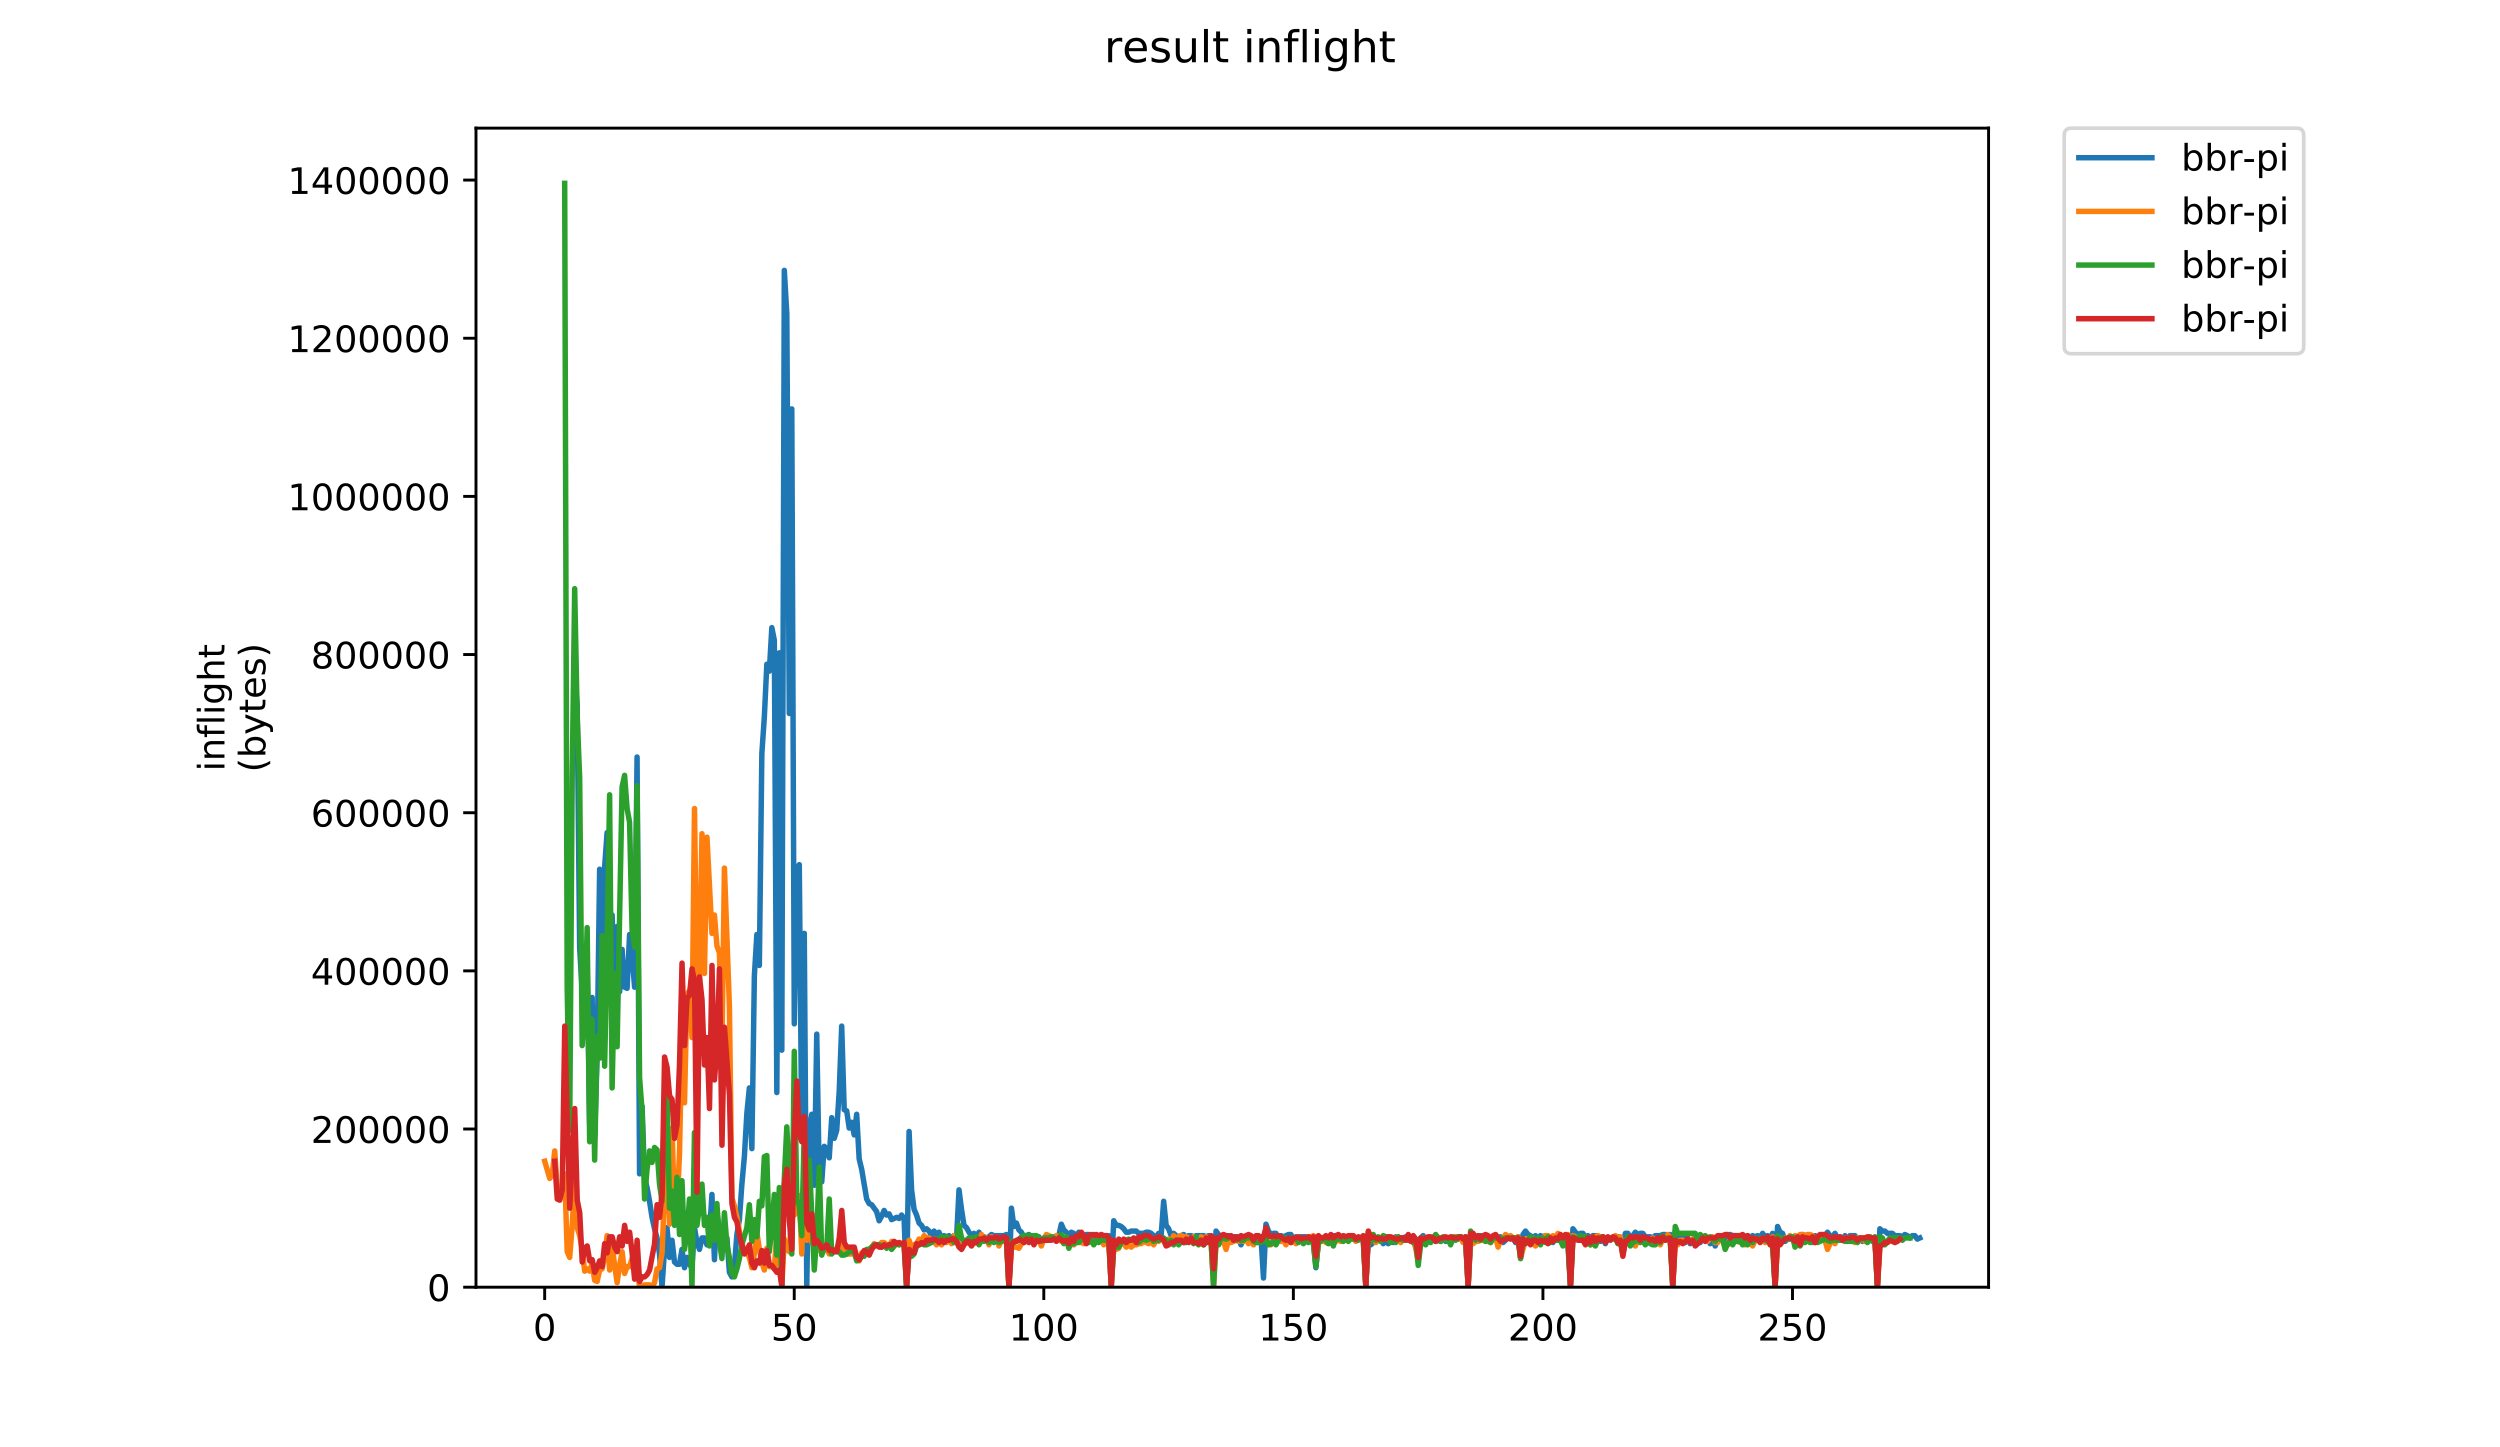 <?xml version="1.0" encoding="utf-8" standalone="no"?>
<!DOCTYPE svg PUBLIC "-//W3C//DTD SVG 1.1//EN"
  "http://www.w3.org/Graphics/SVG/1.1/DTD/svg11.dtd">
<!-- Created with matplotlib (https://matplotlib.org/) -->
<svg height="396pt" version="1.1" viewBox="0 0 684 396" width="684pt" xmlns="http://www.w3.org/2000/svg" xmlns:xlink="http://www.w3.org/1999/xlink">
 <defs>
  <style type="text/css">
*{stroke-linecap:butt;stroke-linejoin:round;}
  </style>
 </defs>
 <g id="figure_1">
  <g id="patch_1">
   <path d="M 0 396 
L 684 396 
L 684 0 
L 0 0 
z
" style="fill:#ffffff;"/>
  </g>
  <g id="axes_1">
   <g id="patch_2">
    <path d="M 130.23 352.174 
L 544.074 352.174 
L 544.074 35.062 
L 130.23 35.062 
z
" style="fill:#ffffff;"/>
   </g>
   <g id="matplotlib.axis_1">
    <g id="xtick_1">
     <g id="line2d_1">
      <defs>
       <path d="M 0 0 
L 0 3.5 
" id="m40e5cdfd61" style="stroke:#000000;stroke-width:0.8;"/>
      </defs>
      <g>
       <use style="stroke:#000000;stroke-width:0.8;" x="149.022" xlink:href="#m40e5cdfd61" y="352.174"/>
      </g>
     </g>
     <g id="text_1">
      <!-- 0 -->
      <defs>
       <path d="M 31.781 66.406 
Q 24.172 66.406 20.328 58.906 
Q 16.5 51.422 16.5 36.375 
Q 16.5 21.391 20.328 13.891 
Q 24.172 6.391 31.781 6.391 
Q 39.453 6.391 43.281 13.891 
Q 47.125 21.391 47.125 36.375 
Q 47.125 51.422 43.281 58.906 
Q 39.453 66.406 31.781 66.406 
z
M 31.781 74.219 
Q 44.047 74.219 50.516 64.516 
Q 56.984 54.828 56.984 36.375 
Q 56.984 17.969 50.516 8.266 
Q 44.047 -1.422 31.781 -1.422 
Q 19.531 -1.422 13.062 8.266 
Q 6.594 17.969 6.594 36.375 
Q 6.594 54.828 13.062 64.516 
Q 19.531 74.219 31.781 74.219 
z
" id="DejaVuSans-48"/>
      </defs>
      <g transform="translate(145.841 366.773)scale(0.1 -0.1)">
       <use xlink:href="#DejaVuSans-48"/>
      </g>
     </g>
    </g>
    <g id="xtick_2">
     <g id="line2d_2">
      <g>
       <use style="stroke:#000000;stroke-width:0.8;" x="217.303" xlink:href="#m40e5cdfd61" y="352.174"/>
      </g>
     </g>
     <g id="text_2">
      <!-- 50 -->
      <defs>
       <path d="M 10.797 72.906 
L 49.516 72.906 
L 49.516 64.594 
L 19.828 64.594 
L 19.828 46.734 
Q 21.969 47.469 24.109 47.828 
Q 26.266 48.188 28.422 48.188 
Q 40.625 48.188 47.75 41.5 
Q 54.891 34.812 54.891 23.391 
Q 54.891 11.625 47.562 5.094 
Q 40.234 -1.422 26.906 -1.422 
Q 22.312 -1.422 17.547 -0.641 
Q 12.797 0.141 7.719 1.703 
L 7.719 11.625 
Q 12.109 9.234 16.797 8.062 
Q 21.484 6.891 26.703 6.891 
Q 35.156 6.891 40.078 11.328 
Q 45.016 15.766 45.016 23.391 
Q 45.016 31 40.078 35.438 
Q 35.156 39.891 26.703 39.891 
Q 22.75 39.891 18.812 39.016 
Q 14.891 38.141 10.797 36.281 
z
" id="DejaVuSans-53"/>
      </defs>
      <g transform="translate(210.94 366.773)scale(0.1 -0.1)">
       <use xlink:href="#DejaVuSans-53"/>
       <use x="63.623" xlink:href="#DejaVuSans-48"/>
      </g>
     </g>
    </g>
    <g id="xtick_3">
     <g id="line2d_3">
      <g>
       <use style="stroke:#000000;stroke-width:0.8;" x="285.583" xlink:href="#m40e5cdfd61" y="352.174"/>
      </g>
     </g>
     <g id="text_3">
      <!-- 100 -->
      <defs>
       <path d="M 12.406 8.297 
L 28.516 8.297 
L 28.516 63.922 
L 10.984 60.406 
L 10.984 69.391 
L 28.422 72.906 
L 38.281 72.906 
L 38.281 8.297 
L 54.391 8.297 
L 54.391 0 
L 12.406 0 
z
" id="DejaVuSans-49"/>
      </defs>
      <g transform="translate(276.039 366.773)scale(0.1 -0.1)">
       <use xlink:href="#DejaVuSans-49"/>
       <use x="63.623" xlink:href="#DejaVuSans-48"/>
       <use x="127.246" xlink:href="#DejaVuSans-48"/>
      </g>
     </g>
    </g>
    <g id="xtick_4">
     <g id="line2d_4">
      <g>
       <use style="stroke:#000000;stroke-width:0.8;" x="353.864" xlink:href="#m40e5cdfd61" y="352.174"/>
      </g>
     </g>
     <g id="text_4">
      <!-- 150 -->
      <g transform="translate(344.32 366.773)scale(0.1 -0.1)">
       <use xlink:href="#DejaVuSans-49"/>
       <use x="63.623" xlink:href="#DejaVuSans-53"/>
       <use x="127.246" xlink:href="#DejaVuSans-48"/>
      </g>
     </g>
    </g>
    <g id="xtick_5">
     <g id="line2d_5">
      <g>
       <use style="stroke:#000000;stroke-width:0.8;" x="422.144" xlink:href="#m40e5cdfd61" y="352.174"/>
      </g>
     </g>
     <g id="text_5">
      <!-- 200 -->
      <defs>
       <path d="M 19.188 8.297 
L 53.609 8.297 
L 53.609 0 
L 7.328 0 
L 7.328 8.297 
Q 12.938 14.109 22.625 23.891 
Q 32.328 33.688 34.812 36.531 
Q 39.547 41.844 41.422 45.531 
Q 43.312 49.219 43.312 52.781 
Q 43.312 58.594 39.234 62.25 
Q 35.156 65.922 28.609 65.922 
Q 23.969 65.922 18.812 64.312 
Q 13.672 62.703 7.812 59.422 
L 7.812 69.391 
Q 13.766 71.781 18.938 73 
Q 24.125 74.219 28.422 74.219 
Q 39.75 74.219 46.484 68.547 
Q 53.219 62.891 53.219 53.422 
Q 53.219 48.922 51.531 44.891 
Q 49.859 40.875 45.406 35.406 
Q 44.188 33.984 37.641 27.219 
Q 31.109 20.453 19.188 8.297 
z
" id="DejaVuSans-50"/>
      </defs>
      <g transform="translate(412.6 366.773)scale(0.1 -0.1)">
       <use xlink:href="#DejaVuSans-50"/>
       <use x="63.623" xlink:href="#DejaVuSans-48"/>
       <use x="127.246" xlink:href="#DejaVuSans-48"/>
      </g>
     </g>
    </g>
    <g id="xtick_6">
     <g id="line2d_6">
      <g>
       <use style="stroke:#000000;stroke-width:0.8;" x="490.425" xlink:href="#m40e5cdfd61" y="352.174"/>
      </g>
     </g>
     <g id="text_6">
      <!-- 250 -->
      <g transform="translate(480.881 366.773)scale(0.1 -0.1)">
       <use xlink:href="#DejaVuSans-50"/>
       <use x="63.623" xlink:href="#DejaVuSans-53"/>
       <use x="127.246" xlink:href="#DejaVuSans-48"/>
      </g>
     </g>
    </g>
   </g>
   <g id="matplotlib.axis_2">
    <g id="ytick_1">
     <g id="line2d_7">
      <defs>
       <path d="M 0 0 
L -3.5 0 
" id="mc581a2b002" style="stroke:#000000;stroke-width:0.8;"/>
      </defs>
      <g>
       <use style="stroke:#000000;stroke-width:0.8;" x="130.23" xlink:href="#mc581a2b002" y="352.174"/>
      </g>
     </g>
     <g id="text_7">
      <!-- 0 -->
      <g transform="translate(116.868 355.973)scale(0.1 -0.1)">
       <use xlink:href="#DejaVuSans-48"/>
      </g>
     </g>
    </g>
    <g id="ytick_2">
     <g id="line2d_8">
      <g>
       <use style="stroke:#000000;stroke-width:0.8;" x="130.23" xlink:href="#mc581a2b002" y="308.902"/>
      </g>
     </g>
     <g id="text_8">
      <!-- 200000 -->
      <g transform="translate(85.055 312.701)scale(0.1 -0.1)">
       <use xlink:href="#DejaVuSans-50"/>
       <use x="63.623" xlink:href="#DejaVuSans-48"/>
       <use x="127.246" xlink:href="#DejaVuSans-48"/>
       <use x="190.869" xlink:href="#DejaVuSans-48"/>
       <use x="254.492" xlink:href="#DejaVuSans-48"/>
       <use x="318.115" xlink:href="#DejaVuSans-48"/>
      </g>
     </g>
    </g>
    <g id="ytick_3">
     <g id="line2d_9">
      <g>
       <use style="stroke:#000000;stroke-width:0.8;" x="130.23" xlink:href="#mc581a2b002" y="265.63"/>
      </g>
     </g>
     <g id="text_9">
      <!-- 400000 -->
      <defs>
       <path d="M 37.797 64.312 
L 12.891 25.391 
L 37.797 25.391 
z
M 35.203 72.906 
L 47.609 72.906 
L 47.609 25.391 
L 58.016 25.391 
L 58.016 17.188 
L 47.609 17.188 
L 47.609 0 
L 37.797 0 
L 37.797 17.188 
L 4.891 17.188 
L 4.891 26.703 
z
" id="DejaVuSans-52"/>
      </defs>
      <g transform="translate(85.055 269.429)scale(0.1 -0.1)">
       <use xlink:href="#DejaVuSans-52"/>
       <use x="63.623" xlink:href="#DejaVuSans-48"/>
       <use x="127.246" xlink:href="#DejaVuSans-48"/>
       <use x="190.869" xlink:href="#DejaVuSans-48"/>
       <use x="254.492" xlink:href="#DejaVuSans-48"/>
       <use x="318.115" xlink:href="#DejaVuSans-48"/>
      </g>
     </g>
    </g>
    <g id="ytick_4">
     <g id="line2d_10">
      <g>
       <use style="stroke:#000000;stroke-width:0.8;" x="130.23" xlink:href="#mc581a2b002" y="222.358"/>
      </g>
     </g>
     <g id="text_10">
      <!-- 600000 -->
      <defs>
       <path d="M 33.016 40.375 
Q 26.375 40.375 22.484 35.828 
Q 18.609 31.297 18.609 23.391 
Q 18.609 15.531 22.484 10.953 
Q 26.375 6.391 33.016 6.391 
Q 39.656 6.391 43.531 10.953 
Q 47.406 15.531 47.406 23.391 
Q 47.406 31.297 43.531 35.828 
Q 39.656 40.375 33.016 40.375 
z
M 52.594 71.297 
L 52.594 62.312 
Q 48.875 64.062 45.094 64.984 
Q 41.312 65.922 37.594 65.922 
Q 27.828 65.922 22.672 59.328 
Q 17.531 52.734 16.797 39.406 
Q 19.672 43.656 24.016 45.922 
Q 28.375 48.188 33.594 48.188 
Q 44.578 48.188 50.953 41.516 
Q 57.328 34.859 57.328 23.391 
Q 57.328 12.156 50.688 5.359 
Q 44.047 -1.422 33.016 -1.422 
Q 20.359 -1.422 13.672 8.266 
Q 6.984 17.969 6.984 36.375 
Q 6.984 53.656 15.188 63.938 
Q 23.391 74.219 37.203 74.219 
Q 40.922 74.219 44.703 73.484 
Q 48.484 72.75 52.594 71.297 
z
" id="DejaVuSans-54"/>
      </defs>
      <g transform="translate(85.055 226.157)scale(0.1 -0.1)">
       <use xlink:href="#DejaVuSans-54"/>
       <use x="63.623" xlink:href="#DejaVuSans-48"/>
       <use x="127.246" xlink:href="#DejaVuSans-48"/>
       <use x="190.869" xlink:href="#DejaVuSans-48"/>
       <use x="254.492" xlink:href="#DejaVuSans-48"/>
       <use x="318.115" xlink:href="#DejaVuSans-48"/>
      </g>
     </g>
    </g>
    <g id="ytick_5">
     <g id="line2d_11">
      <g>
       <use style="stroke:#000000;stroke-width:0.8;" x="130.23" xlink:href="#mc581a2b002" y="179.086"/>
      </g>
     </g>
     <g id="text_11">
      <!-- 800000 -->
      <defs>
       <path d="M 31.781 34.625 
Q 24.75 34.625 20.719 30.859 
Q 16.703 27.094 16.703 20.516 
Q 16.703 13.922 20.719 10.156 
Q 24.75 6.391 31.781 6.391 
Q 38.812 6.391 42.859 10.172 
Q 46.922 13.969 46.922 20.516 
Q 46.922 27.094 42.891 30.859 
Q 38.875 34.625 31.781 34.625 
z
M 21.922 38.812 
Q 15.578 40.375 12.031 44.719 
Q 8.5 49.078 8.5 55.328 
Q 8.5 64.062 14.719 69.141 
Q 20.953 74.219 31.781 74.219 
Q 42.672 74.219 48.875 69.141 
Q 55.078 64.062 55.078 55.328 
Q 55.078 49.078 51.531 44.719 
Q 48 40.375 41.703 38.812 
Q 48.828 37.156 52.797 32.312 
Q 56.781 27.484 56.781 20.516 
Q 56.781 9.906 50.312 4.234 
Q 43.844 -1.422 31.781 -1.422 
Q 19.734 -1.422 13.25 4.234 
Q 6.781 9.906 6.781 20.516 
Q 6.781 27.484 10.781 32.312 
Q 14.797 37.156 21.922 38.812 
z
M 18.312 54.391 
Q 18.312 48.734 21.844 45.562 
Q 25.391 42.391 31.781 42.391 
Q 38.141 42.391 41.719 45.562 
Q 45.312 48.734 45.312 54.391 
Q 45.312 60.062 41.719 63.234 
Q 38.141 66.406 31.781 66.406 
Q 25.391 66.406 21.844 63.234 
Q 18.312 60.062 18.312 54.391 
z
" id="DejaVuSans-56"/>
      </defs>
      <g transform="translate(85.055 182.885)scale(0.1 -0.1)">
       <use xlink:href="#DejaVuSans-56"/>
       <use x="63.623" xlink:href="#DejaVuSans-48"/>
       <use x="127.246" xlink:href="#DejaVuSans-48"/>
       <use x="190.869" xlink:href="#DejaVuSans-48"/>
       <use x="254.492" xlink:href="#DejaVuSans-48"/>
       <use x="318.115" xlink:href="#DejaVuSans-48"/>
      </g>
     </g>
    </g>
    <g id="ytick_6">
     <g id="line2d_12">
      <g>
       <use style="stroke:#000000;stroke-width:0.8;" x="130.23" xlink:href="#mc581a2b002" y="135.814"/>
      </g>
     </g>
     <g id="text_12">
      <!-- 1000000 -->
      <g transform="translate(78.693 139.613)scale(0.1 -0.1)">
       <use xlink:href="#DejaVuSans-49"/>
       <use x="63.623" xlink:href="#DejaVuSans-48"/>
       <use x="127.246" xlink:href="#DejaVuSans-48"/>
       <use x="190.869" xlink:href="#DejaVuSans-48"/>
       <use x="254.492" xlink:href="#DejaVuSans-48"/>
       <use x="318.115" xlink:href="#DejaVuSans-48"/>
       <use x="381.738" xlink:href="#DejaVuSans-48"/>
      </g>
     </g>
    </g>
    <g id="ytick_7">
     <g id="line2d_13">
      <g>
       <use style="stroke:#000000;stroke-width:0.8;" x="130.23" xlink:href="#mc581a2b002" y="92.542"/>
      </g>
     </g>
     <g id="text_13">
      <!-- 1200000 -->
      <g transform="translate(78.693 96.341)scale(0.1 -0.1)">
       <use xlink:href="#DejaVuSans-49"/>
       <use x="63.623" xlink:href="#DejaVuSans-50"/>
       <use x="127.246" xlink:href="#DejaVuSans-48"/>
       <use x="190.869" xlink:href="#DejaVuSans-48"/>
       <use x="254.492" xlink:href="#DejaVuSans-48"/>
       <use x="318.115" xlink:href="#DejaVuSans-48"/>
       <use x="381.738" xlink:href="#DejaVuSans-48"/>
      </g>
     </g>
    </g>
    <g id="ytick_8">
     <g id="line2d_14">
      <g>
       <use style="stroke:#000000;stroke-width:0.8;" x="130.23" xlink:href="#mc581a2b002" y="49.27"/>
      </g>
     </g>
     <g id="text_14">
      <!-- 1400000 -->
      <g transform="translate(78.693 53.069)scale(0.1 -0.1)">
       <use xlink:href="#DejaVuSans-49"/>
       <use x="63.623" xlink:href="#DejaVuSans-52"/>
       <use x="127.246" xlink:href="#DejaVuSans-48"/>
       <use x="190.869" xlink:href="#DejaVuSans-48"/>
       <use x="254.492" xlink:href="#DejaVuSans-48"/>
       <use x="318.115" xlink:href="#DejaVuSans-48"/>
       <use x="381.738" xlink:href="#DejaVuSans-48"/>
      </g>
     </g>
    </g>
    <g id="text_15">
     <!-- inflight -->
     <defs>
      <path d="M 9.422 54.688 
L 18.406 54.688 
L 18.406 0 
L 9.422 0 
z
M 9.422 75.984 
L 18.406 75.984 
L 18.406 64.594 
L 9.422 64.594 
z
" id="DejaVuSans-105"/>
      <path d="M 54.891 33.016 
L 54.891 0 
L 45.906 0 
L 45.906 32.719 
Q 45.906 40.484 42.875 44.328 
Q 39.844 48.188 33.797 48.188 
Q 26.516 48.188 22.312 43.547 
Q 18.109 38.922 18.109 30.906 
L 18.109 0 
L 9.078 0 
L 9.078 54.688 
L 18.109 54.688 
L 18.109 46.188 
Q 21.344 51.125 25.703 53.562 
Q 30.078 56 35.797 56 
Q 45.219 56 50.047 50.172 
Q 54.891 44.344 54.891 33.016 
z
" id="DejaVuSans-110"/>
      <path d="M 37.109 75.984 
L 37.109 68.5 
L 28.516 68.5 
Q 23.688 68.5 21.797 66.547 
Q 19.922 64.594 19.922 59.516 
L 19.922 54.688 
L 34.719 54.688 
L 34.719 47.703 
L 19.922 47.703 
L 19.922 0 
L 10.891 0 
L 10.891 47.703 
L 2.297 47.703 
L 2.297 54.688 
L 10.891 54.688 
L 10.891 58.5 
Q 10.891 67.625 15.141 71.797 
Q 19.391 75.984 28.609 75.984 
z
" id="DejaVuSans-102"/>
      <path d="M 9.422 75.984 
L 18.406 75.984 
L 18.406 0 
L 9.422 0 
z
" id="DejaVuSans-108"/>
      <path d="M 45.406 27.984 
Q 45.406 37.75 41.375 43.109 
Q 37.359 48.484 30.078 48.484 
Q 22.859 48.484 18.828 43.109 
Q 14.797 37.75 14.797 27.984 
Q 14.797 18.266 18.828 12.891 
Q 22.859 7.516 30.078 7.516 
Q 37.359 7.516 41.375 12.891 
Q 45.406 18.266 45.406 27.984 
z
M 54.391 6.781 
Q 54.391 -7.172 48.188 -13.984 
Q 42 -20.797 29.203 -20.797 
Q 24.469 -20.797 20.266 -20.094 
Q 16.062 -19.391 12.109 -17.922 
L 12.109 -9.188 
Q 16.062 -11.328 19.922 -12.344 
Q 23.781 -13.375 27.781 -13.375 
Q 36.625 -13.375 41.016 -8.766 
Q 45.406 -4.156 45.406 5.172 
L 45.406 9.625 
Q 42.625 4.781 38.281 2.391 
Q 33.938 0 27.875 0 
Q 17.828 0 11.672 7.656 
Q 5.516 15.328 5.516 27.984 
Q 5.516 40.672 11.672 48.328 
Q 17.828 56 27.875 56 
Q 33.938 56 38.281 53.609 
Q 42.625 51.219 45.406 46.391 
L 45.406 54.688 
L 54.391 54.688 
z
" id="DejaVuSans-103"/>
      <path d="M 54.891 33.016 
L 54.891 0 
L 45.906 0 
L 45.906 32.719 
Q 45.906 40.484 42.875 44.328 
Q 39.844 48.188 33.797 48.188 
Q 26.516 48.188 22.312 43.547 
Q 18.109 38.922 18.109 30.906 
L 18.109 0 
L 9.078 0 
L 9.078 75.984 
L 18.109 75.984 
L 18.109 46.188 
Q 21.344 51.125 25.703 53.562 
Q 30.078 56 35.797 56 
Q 45.219 56 50.047 50.172 
Q 54.891 44.344 54.891 33.016 
z
" id="DejaVuSans-104"/>
      <path d="M 18.312 70.219 
L 18.312 54.688 
L 36.812 54.688 
L 36.812 47.703 
L 18.312 47.703 
L 18.312 18.016 
Q 18.312 11.328 20.141 9.422 
Q 21.969 7.516 27.594 7.516 
L 36.812 7.516 
L 36.812 0 
L 27.594 0 
Q 17.188 0 13.234 3.875 
Q 9.281 7.766 9.281 18.016 
L 9.281 47.703 
L 2.688 47.703 
L 2.688 54.688 
L 9.281 54.688 
L 9.281 70.219 
z
" id="DejaVuSans-116"/>
     </defs>
     <g transform="translate(61.415 211.018)rotate(-90)scale(0.1 -0.1)">
      <use xlink:href="#DejaVuSans-105"/>
      <use x="27.783" xlink:href="#DejaVuSans-110"/>
      <use x="91.162" xlink:href="#DejaVuSans-102"/>
      <use x="126.367" xlink:href="#DejaVuSans-108"/>
      <use x="154.15" xlink:href="#DejaVuSans-105"/>
      <use x="181.934" xlink:href="#DejaVuSans-103"/>
      <use x="245.41" xlink:href="#DejaVuSans-104"/>
      <use x="308.789" xlink:href="#DejaVuSans-116"/>
     </g>
     <!-- (bytes) -->
     <defs>
      <path d="M 31 75.875 
Q 24.469 64.656 21.281 53.656 
Q 18.109 42.672 18.109 31.391 
Q 18.109 20.125 21.312 9.062 
Q 24.516 -2 31 -13.188 
L 23.188 -13.188 
Q 15.875 -1.703 12.234 9.375 
Q 8.594 20.453 8.594 31.391 
Q 8.594 42.281 12.203 53.312 
Q 15.828 64.359 23.188 75.875 
z
" id="DejaVuSans-40"/>
      <path d="M 48.688 27.297 
Q 48.688 37.203 44.609 42.844 
Q 40.531 48.484 33.406 48.484 
Q 26.266 48.484 22.188 42.844 
Q 18.109 37.203 18.109 27.297 
Q 18.109 17.391 22.188 11.75 
Q 26.266 6.109 33.406 6.109 
Q 40.531 6.109 44.609 11.75 
Q 48.688 17.391 48.688 27.297 
z
M 18.109 46.391 
Q 20.953 51.266 25.266 53.625 
Q 29.594 56 35.594 56 
Q 45.562 56 51.781 48.094 
Q 58.016 40.188 58.016 27.297 
Q 58.016 14.406 51.781 6.484 
Q 45.562 -1.422 35.594 -1.422 
Q 29.594 -1.422 25.266 0.953 
Q 20.953 3.328 18.109 8.203 
L 18.109 0 
L 9.078 0 
L 9.078 75.984 
L 18.109 75.984 
z
" id="DejaVuSans-98"/>
      <path d="M 32.172 -5.078 
Q 28.375 -14.844 24.75 -17.812 
Q 21.141 -20.797 15.094 -20.797 
L 7.906 -20.797 
L 7.906 -13.281 
L 13.188 -13.281 
Q 16.891 -13.281 18.938 -11.516 
Q 21 -9.766 23.484 -3.219 
L 25.094 0.875 
L 2.984 54.688 
L 12.5 54.688 
L 29.594 11.922 
L 46.688 54.688 
L 56.203 54.688 
z
" id="DejaVuSans-121"/>
      <path d="M 56.203 29.594 
L 56.203 25.203 
L 14.891 25.203 
Q 15.484 15.922 20.484 11.062 
Q 25.484 6.203 34.422 6.203 
Q 39.594 6.203 44.453 7.469 
Q 49.312 8.734 54.109 11.281 
L 54.109 2.781 
Q 49.266 0.734 44.188 -0.344 
Q 39.109 -1.422 33.891 -1.422 
Q 20.797 -1.422 13.156 6.188 
Q 5.516 13.812 5.516 26.812 
Q 5.516 40.234 12.766 48.109 
Q 20.016 56 32.328 56 
Q 43.359 56 49.781 48.891 
Q 56.203 41.797 56.203 29.594 
z
M 47.219 32.234 
Q 47.125 39.594 43.094 43.984 
Q 39.062 48.391 32.422 48.391 
Q 24.906 48.391 20.391 44.141 
Q 15.875 39.891 15.188 32.172 
z
" id="DejaVuSans-101"/>
      <path d="M 44.281 53.078 
L 44.281 44.578 
Q 40.484 46.531 36.375 47.5 
Q 32.281 48.484 27.875 48.484 
Q 21.188 48.484 17.844 46.438 
Q 14.5 44.391 14.5 40.281 
Q 14.5 37.156 16.891 35.375 
Q 19.281 33.594 26.516 31.984 
L 29.594 31.297 
Q 39.156 29.25 43.188 25.516 
Q 47.219 21.781 47.219 15.094 
Q 47.219 7.469 41.188 3.016 
Q 35.156 -1.422 24.609 -1.422 
Q 20.219 -1.422 15.453 -0.562 
Q 10.688 0.297 5.422 2 
L 5.422 11.281 
Q 10.406 8.688 15.234 7.391 
Q 20.062 6.109 24.812 6.109 
Q 31.156 6.109 34.562 8.281 
Q 37.984 10.453 37.984 14.406 
Q 37.984 18.062 35.516 20.016 
Q 33.062 21.969 24.703 23.781 
L 21.578 24.516 
Q 13.234 26.266 9.516 29.906 
Q 5.812 33.547 5.812 39.891 
Q 5.812 47.609 11.281 51.797 
Q 16.75 56 26.812 56 
Q 31.781 56 36.172 55.266 
Q 40.578 54.547 44.281 53.078 
z
" id="DejaVuSans-115"/>
      <path d="M 8.016 75.875 
L 15.828 75.875 
Q 23.141 64.359 26.781 53.312 
Q 30.422 42.281 30.422 31.391 
Q 30.422 20.453 26.781 9.375 
Q 23.141 -1.703 15.828 -13.188 
L 8.016 -13.188 
Q 14.5 -2 17.703 9.062 
Q 20.906 20.125 20.906 31.391 
Q 20.906 42.672 17.703 53.656 
Q 14.5 64.656 8.016 75.875 
z
" id="DejaVuSans-41"/>
     </defs>
     <g transform="translate(72.613 211.295)rotate(-90)scale(0.1 -0.1)">
      <use xlink:href="#DejaVuSans-40"/>
      <use x="39.014" xlink:href="#DejaVuSans-98"/>
      <use x="102.49" xlink:href="#DejaVuSans-121"/>
      <use x="161.67" xlink:href="#DejaVuSans-116"/>
      <use x="200.879" xlink:href="#DejaVuSans-101"/>
      <use x="262.402" xlink:href="#DejaVuSans-115"/>
      <use x="314.502" xlink:href="#DejaVuSans-41"/>
     </g>
    </g>
   </g>
   <g id="line2d_15">
    <path clip-path="url(#p2ed1b1dfb3)" d="M 157.231 184.909 
L 157.914 193.023 
L 158.596 259.44 
L 159.279 271.032 
L 159.962 266.333 
L 160.645 264.453 
L 161.328 307.687 
L 162.01 272.912 
L 162.693 310.82 
L 163.376 288.89 
L 164.059 237.823 
L 164.742 268.526 
L 165.424 237.197 
L 166.107 227.798 
L 166.79 269.152 
L 167.473 250.355 
L 168.156 272.599 
L 168.838 253.488 
L 169.521 271.345 
L 170.204 259.754 
L 170.887 270.092 
L 171.57 270.406 
L 172.253 255.681 
L 172.935 261.007 
L 173.618 270.092 
L 174.301 207.121 
L 174.984 321.159 
L 175.667 302.674 
L 176.349 322.098 
L 177.032 324.918 
L 177.715 328.677 
L 178.398 333.064 
L 179.081 336.196 
L 179.763 338.703 
L 180.446 343.089 
L 181.129 352.174 
L 181.812 341.836 
L 182.495 335.883 
L 183.177 344.029 
L 183.86 339.329 
L 184.543 345.282 
L 185.226 345.908 
L 185.909 345.908 
L 186.591 341.836 
L 187.274 346.848 
L 187.957 344.029 
L 188.64 345.908 
L 189.323 346.848 
L 190.005 335.883 
L 190.688 339.956 
L 191.371 341.836 
L 192.054 338.703 
L 192.737 338.703 
L 193.419 340.582 
L 194.102 337.763 
L 194.785 326.798 
L 195.468 344.655 
L 196.151 332.124 
L 197.516 340.896 
L 198.199 340.269 
L 198.882 338.703 
L 199.565 348.101 
L 200.248 349.355 
L 200.93 346.535 
L 201.613 337.763 
L 202.296 333.69 
L 202.979 323.978 
L 203.662 316.459 
L 204.344 304.554 
L 205.027 297.662 
L 205.71 314.266 
L 206.393 266.959 
L 207.076 255.681 
L 207.758 264.14 
L 208.441 206.181 
L 209.124 196.156 
L 209.807 181.745 
L 210.49 183.624 
L 211.172 171.719 
L 211.855 175.166 
L 212.538 298.915 
L 213.221 178.612 
L 213.904 287.323 
L 214.586 73.973 
L 215.269 85.878 
L 215.952 195.216 
L 216.635 111.881 
L 217.318 280.118 
L 218 237.823 
L 218.683 236.57 
L 219.366 311.447 
L 220.049 255.368 
L 220.732 351.861 
L 221.414 309.253 
L 222.097 304.867 
L 222.78 324.291 
L 223.463 282.937 
L 224.146 322.098 
L 224.829 323.352 
L 225.511 313.64 
L 226.194 314.266 
L 226.877 316.772 
L 227.56 305.807 
L 228.243 311.447 
L 228.925 309.253 
L 229.608 298.602 
L 230.291 280.744 
L 230.974 303.614 
L 231.657 303.928 
L 232.339 308.627 
L 233.022 307.06 
L 233.705 310.507 
L 234.388 304.867 
L 235.071 317.086 
L 235.753 319.905 
L 237.119 328.051 
L 237.802 329.304 
L 238.485 329.617 
L 239.85 331.497 
L 240.533 334.003 
L 241.216 332.75 
L 241.899 331.184 
L 242.581 332.437 
L 243.264 332.124 
L 243.947 333.69 
L 245.313 333.064 
L 245.995 333.377 
L 246.678 332.437 
L 247.361 333.377 
L 248.044 351.861 
L 248.727 309.567 
L 249.41 325.545 
L 250.092 330.87 
L 250.775 332.437 
L 251.458 334.63 
L 252.141 335.257 
L 252.824 336.51 
L 253.506 336.196 
L 254.189 336.823 
L 254.872 338.076 
L 255.555 336.823 
L 256.238 337.763 
L 256.92 337.136 
L 257.603 338.703 
L 258.286 338.076 
L 258.969 338.389 
L 259.652 338.076 
L 260.334 339.016 
L 261.017 338.076 
L 261.7 339.016 
L 262.383 325.545 
L 263.066 330.87 
L 263.748 335.257 
L 264.431 335.883 
L 265.114 337.136 
L 265.797 338.076 
L 266.48 337.45 
L 267.162 338.389 
L 267.845 337.136 
L 268.528 339.329 
L 269.211 338.389 
L 269.894 338.703 
L 270.576 338.389 
L 271.259 337.763 
L 271.942 338.076 
L 274.673 338.076 
L 275.356 337.763 
L 276.039 351.861 
L 276.722 330.557 
L 277.405 335.57 
L 278.087 334.63 
L 278.77 336.51 
L 279.453 337.136 
L 280.136 338.389 
L 281.501 337.763 
L 282.184 338.389 
L 282.867 338.076 
L 283.55 338.703 
L 284.233 338.389 
L 284.915 340.269 
L 285.598 339.016 
L 286.281 339.329 
L 286.964 338.703 
L 287.647 338.703 
L 288.329 338.389 
L 289.012 338.389 
L 289.695 338.076 
L 290.378 334.943 
L 291.061 336.51 
L 291.743 337.136 
L 292.426 338.389 
L 293.109 337.136 
L 293.792 337.45 
L 294.475 338.703 
L 295.157 337.136 
L 295.84 338.076 
L 296.523 338.703 
L 297.206 337.763 
L 297.889 337.763 
L 298.571 338.076 
L 299.254 337.763 
L 299.937 338.076 
L 303.351 338.076 
L 304.034 348.415 
L 304.717 334.003 
L 305.4 335.257 
L 306.082 335.257 
L 306.765 335.57 
L 307.448 336.196 
L 308.131 337.136 
L 308.814 337.136 
L 309.496 336.823 
L 310.862 336.823 
L 311.545 337.45 
L 312.91 337.45 
L 313.593 337.136 
L 314.276 337.136 
L 314.959 337.45 
L 315.642 338.076 
L 316.324 338.389 
L 317.007 337.45 
L 317.69 338.076 
L 318.373 328.677 
L 319.056 335.257 
L 319.738 336.196 
L 320.421 338.076 
L 321.104 337.45 
L 321.787 338.076 
L 322.47 338.389 
L 323.835 337.763 
L 324.518 338.703 
L 325.201 338.076 
L 325.884 338.076 
L 326.567 338.389 
L 327.249 338.076 
L 329.298 338.076 
L 329.981 338.389 
L 330.663 338.076 
L 331.346 338.703 
L 332.029 346.848 
L 332.712 336.823 
L 334.077 338.703 
L 334.76 338.076 
L 335.443 338.703 
L 336.126 338.076 
L 336.809 338.389 
L 338.857 338.389 
L 339.54 340.582 
L 340.223 339.016 
L 340.905 339.016 
L 341.588 338.389 
L 342.271 339.329 
L 343.637 339.329 
L 344.319 338.703 
L 345.002 338.389 
L 345.685 349.668 
L 346.368 334.943 
L 347.051 336.823 
L 347.733 337.763 
L 348.416 337.45 
L 349.099 337.45 
L 349.782 338.703 
L 350.465 338.076 
L 351.147 338.389 
L 352.513 337.763 
L 353.196 337.763 
L 353.879 339.329 
L 354.562 338.389 
L 355.244 339.329 
L 355.927 338.389 
L 357.293 338.389 
L 357.976 339.329 
L 358.658 338.703 
L 359.341 339.643 
L 360.024 346.848 
L 360.707 339.956 
L 361.39 339.016 
L 362.072 339.329 
L 363.438 338.703 
L 364.121 338.703 
L 364.804 338.076 
L 365.486 338.389 
L 366.169 339.329 
L 366.852 339.329 
L 367.535 338.389 
L 368.218 338.389 
L 369.583 339.016 
L 370.266 338.703 
L 371.632 338.703 
L 372.997 339.329 
L 373.68 351.861 
L 374.363 339.016 
L 375.046 340.582 
L 375.728 339.956 
L 376.411 339.643 
L 377.094 339.016 
L 377.777 338.703 
L 378.46 340.269 
L 379.143 338.389 
L 379.825 340.269 
L 380.508 338.703 
L 381.191 339.956 
L 381.874 338.389 
L 382.557 338.703 
L 383.922 338.703 
L 384.605 338.389 
L 385.288 339.016 
L 385.971 338.703 
L 386.653 339.016 
L 387.336 340.269 
L 388.019 344.655 
L 388.702 338.703 
L 389.385 338.076 
L 390.067 339.643 
L 390.75 339.329 
L 391.433 339.329 
L 392.116 338.703 
L 392.799 339.643 
L 393.481 339.329 
L 394.164 339.643 
L 394.847 338.703 
L 395.53 339.643 
L 396.213 338.703 
L 396.895 339.016 
L 397.578 338.703 
L 398.261 339.016 
L 398.944 339.016 
L 399.627 338.389 
L 400.309 339.329 
L 400.992 339.329 
L 401.675 351.861 
L 402.358 338.703 
L 403.041 339.643 
L 403.723 339.329 
L 404.406 339.329 
L 405.089 338.076 
L 405.772 339.016 
L 406.455 338.703 
L 407.138 338.703 
L 407.82 339.016 
L 408.503 339.016 
L 409.186 338.389 
L 409.869 338.703 
L 410.552 338.389 
L 411.234 339.956 
L 412.6 338.703 
L 413.966 338.703 
L 414.648 339.956 
L 415.331 338.389 
L 416.014 341.522 
L 416.697 337.763 
L 417.38 336.823 
L 418.062 337.763 
L 418.745 338.076 
L 419.428 338.703 
L 420.111 338.076 
L 420.794 339.643 
L 421.476 338.076 
L 422.159 338.389 
L 422.842 338.076 
L 423.525 339.956 
L 424.208 338.703 
L 424.89 339.956 
L 425.573 338.389 
L 426.256 339.329 
L 426.939 339.329 
L 427.622 339.643 
L 428.304 339.016 
L 428.987 339.643 
L 429.67 351.234 
L 430.353 336.196 
L 431.036 337.136 
L 431.719 337.763 
L 432.401 337.45 
L 433.084 337.45 
L 433.767 338.389 
L 434.45 338.076 
L 435.133 338.703 
L 435.815 338.076 
L 436.498 338.076 
L 437.181 338.389 
L 437.864 339.643 
L 438.547 338.703 
L 439.229 340.269 
L 439.912 338.703 
L 440.595 339.016 
L 441.961 338.389 
L 442.643 338.389 
L 443.326 338.703 
L 444.009 340.582 
L 444.692 337.45 
L 445.375 337.45 
L 446.057 338.703 
L 446.74 338.076 
L 447.423 337.136 
L 448.106 337.763 
L 448.789 337.45 
L 449.471 337.45 
L 450.154 338.389 
L 451.52 338.389 
L 452.203 338.703 
L 452.885 338.076 
L 454.251 338.076 
L 454.934 337.763 
L 455.617 337.763 
L 456.299 338.076 
L 456.982 337.763 
L 457.665 351.861 
L 458.348 336.823 
L 459.031 338.703 
L 459.714 338.703 
L 460.396 337.763 
L 461.079 339.956 
L 461.762 338.703 
L 462.445 340.269 
L 463.128 339.016 
L 463.81 339.956 
L 464.493 338.703 
L 465.176 339.956 
L 465.859 338.703 
L 466.542 339.329 
L 467.224 338.703 
L 467.907 340.269 
L 468.59 338.703 
L 469.273 340.896 
L 469.956 338.703 
L 470.638 338.389 
L 471.321 339.016 
L 472.004 339.956 
L 472.687 338.076 
L 473.37 337.763 
L 474.052 338.076 
L 475.418 338.076 
L 476.101 338.703 
L 476.784 338.076 
L 477.466 338.389 
L 478.149 338.076 
L 478.832 338.703 
L 479.515 338.076 
L 480.198 338.389 
L 480.88 338.076 
L 481.563 338.703 
L 482.246 337.45 
L 482.929 338.389 
L 483.612 338.076 
L 484.295 339.329 
L 484.977 337.45 
L 485.66 351.861 
L 486.343 335.57 
L 487.026 337.136 
L 487.709 337.45 
L 488.391 339.643 
L 489.074 339.016 
L 489.757 339.016 
L 490.44 338.703 
L 491.123 338.703 
L 491.805 338.389 
L 492.488 338.389 
L 493.171 337.763 
L 493.854 338.076 
L 494.537 338.703 
L 495.219 338.389 
L 495.902 339.956 
L 496.585 338.076 
L 497.268 339.016 
L 497.951 338.703 
L 498.633 338.703 
L 499.316 338.076 
L 499.999 337.136 
L 500.682 338.076 
L 501.365 338.389 
L 502.047 337.45 
L 502.73 338.703 
L 503.413 338.389 
L 504.096 339.329 
L 504.779 338.076 
L 505.461 339.643 
L 506.144 338.076 
L 507.51 338.076 
L 508.193 339.016 
L 508.876 339.016 
L 509.558 339.643 
L 510.241 338.703 
L 511.607 339.329 
L 512.29 339.329 
L 512.972 338.703 
L 513.655 351.861 
L 514.338 336.196 
L 515.021 336.823 
L 515.704 336.823 
L 516.386 337.45 
L 517.752 337.45 
L 518.435 338.076 
L 519.8 338.076 
L 520.483 338.389 
L 521.166 337.763 
L 521.849 338.076 
L 522.532 338.703 
L 523.214 338.076 
L 523.897 338.076 
L 524.58 339.016 
L 525.263 338.703 
L 525.263 338.703 
" style="fill:none;stroke:#1f77b4;stroke-linecap:square;stroke-width:1.5;"/>
   </g>
   <g id="line2d_16">
    <path clip-path="url(#p2ed1b1dfb3)" d="M 149.041 317.712 
L 150.407 322.412 
L 151.09 321.472 
L 151.772 314.893 
L 152.455 324.918 
L 153.138 327.738 
L 154.504 321.159 
L 155.186 342.462 
L 155.869 344.029 
L 156.552 335.257 
L 157.235 323.352 
L 157.918 335.883 
L 158.601 338.076 
L 159.283 341.836 
L 159.966 347.788 
L 160.649 347.162 
L 161.332 347.788 
L 162.015 345.595 
L 162.697 350.294 
L 163.38 350.608 
L 164.063 347.475 
L 164.746 347.162 
L 165.429 343.715 
L 166.111 338.076 
L 166.794 347.475 
L 167.477 340.582 
L 168.16 346.222 
L 168.843 350.921 
L 169.525 346.222 
L 170.208 342.462 
L 170.891 348.415 
L 171.574 346.535 
L 172.257 346.535 
L 172.939 344.342 
L 173.622 345.908 
L 174.305 346.848 
L 174.988 352.174 
L 176.353 351.548 
L 177.719 351.548 
L 178.402 352.174 
L 179.085 350.921 
L 179.767 347.162 
L 180.45 346.848 
L 181.133 342.775 
L 182.499 310.507 
L 183.181 334.943 
L 183.864 308.627 
L 184.547 331.184 
L 185.23 331.184 
L 185.913 315.519 
L 186.596 281.684 
L 187.278 301.735 
L 187.961 271.972 
L 188.644 271.032 
L 189.327 283.877 
L 190.01 221.219 
L 190.692 270.719 
L 191.375 268.213 
L 192.058 228.112 
L 192.741 266.333 
L 193.424 229.051 
L 194.789 255.368 
L 195.472 250.355 
L 196.155 258.814 
L 196.838 260.694 
L 197.52 287.01 
L 198.203 237.51 
L 199.569 275.418 
L 200.252 327.738 
L 200.934 329.931 
L 201.617 333.064 
L 202.3 336.823 
L 202.983 339.956 
L 203.666 342.462 
L 204.348 342.775 
L 205.031 344.029 
L 205.714 346.848 
L 206.397 343.089 
L 207.08 337.136 
L 207.762 341.836 
L 208.445 345.282 
L 209.128 347.475 
L 209.811 341.522 
L 210.494 346.535 
L 211.177 346.535 
L 211.859 347.162 
L 212.542 337.45 
L 213.908 351.861 
L 214.591 339.016 
L 215.273 341.836 
L 215.956 342.462 
L 216.639 331.81 
L 217.322 332.437 
L 218.005 331.184 
L 218.687 327.111 
L 219.37 343.089 
L 220.053 316.772 
L 220.736 339.329 
L 221.419 332.75 
L 222.101 339.956 
L 222.784 340.269 
L 223.467 339.956 
L 224.15 341.836 
L 224.833 342.775 
L 225.515 342.149 
L 226.198 341.836 
L 226.881 343.089 
L 228.247 341.836 
L 228.929 342.149 
L 229.612 341.836 
L 230.295 334.63 
L 230.978 342.775 
L 231.661 343.089 
L 233.026 343.089 
L 233.709 341.836 
L 234.392 344.342 
L 235.075 344.969 
L 235.758 342.775 
L 236.44 342.462 
L 237.123 343.089 
L 237.806 341.836 
L 238.489 341.522 
L 239.172 340.269 
L 239.854 340.896 
L 240.537 340.582 
L 241.22 339.956 
L 241.903 339.956 
L 242.586 340.582 
L 243.268 340.896 
L 243.951 339.643 
L 244.634 340.896 
L 245.317 339.956 
L 246 340.582 
L 246.682 340.269 
L 247.365 340.582 
L 248.048 351.861 
L 248.731 339.329 
L 249.414 341.522 
L 250.096 340.582 
L 250.779 340.269 
L 251.462 339.016 
L 252.145 339.643 
L 252.828 338.076 
L 253.51 338.703 
L 254.193 338.703 
L 254.876 339.329 
L 255.559 339.643 
L 256.242 340.582 
L 256.924 339.643 
L 257.607 340.582 
L 258.29 339.329 
L 258.973 339.956 
L 259.656 339.016 
L 260.338 340.269 
L 261.021 338.076 
L 261.704 338.703 
L 262.387 340.582 
L 263.07 340.582 
L 264.435 339.956 
L 265.118 340.269 
L 265.801 339.643 
L 266.484 340.269 
L 267.167 339.016 
L 267.849 339.643 
L 268.532 337.763 
L 269.215 339.329 
L 269.898 338.703 
L 270.581 340.582 
L 271.263 338.389 
L 271.946 339.643 
L 272.629 338.389 
L 273.312 340.896 
L 273.995 339.329 
L 274.677 339.643 
L 275.36 339.329 
L 276.043 351.861 
L 276.726 341.522 
L 277.409 341.209 
L 278.091 341.209 
L 278.774 341.522 
L 279.457 340.269 
L 280.823 339.643 
L 281.505 338.703 
L 282.188 339.329 
L 282.871 339.643 
L 283.554 339.016 
L 284.237 339.329 
L 284.919 340.896 
L 285.602 339.016 
L 286.285 337.763 
L 287.651 338.389 
L 288.334 339.016 
L 289.016 338.076 
L 289.699 338.389 
L 290.382 339.643 
L 291.065 339.956 
L 291.748 339.016 
L 292.43 339.643 
L 293.113 339.016 
L 293.796 340.582 
L 294.479 339.016 
L 295.162 339.643 
L 296.527 340.269 
L 297.21 339.643 
L 297.893 339.643 
L 298.576 339.016 
L 299.258 340.269 
L 299.941 339.329 
L 300.624 339.016 
L 301.307 339.016 
L 301.99 340.582 
L 302.672 339.329 
L 303.355 339.016 
L 304.038 351.861 
L 304.721 341.209 
L 305.404 341.836 
L 306.086 341.522 
L 306.769 339.643 
L 307.452 340.269 
L 308.135 341.209 
L 308.818 340.582 
L 309.5 341.209 
L 310.183 340.582 
L 310.866 340.582 
L 311.549 340.269 
L 312.232 340.269 
L 312.914 339.643 
L 314.28 340.269 
L 314.963 339.643 
L 315.646 340.582 
L 316.329 339.329 
L 317.011 339.643 
L 317.694 339.016 
L 319.06 339.643 
L 319.743 339.016 
L 320.425 339.956 
L 321.108 338.076 
L 321.791 339.016 
L 322.474 338.389 
L 323.157 338.076 
L 323.839 338.389 
L 324.522 338.389 
L 325.888 339.016 
L 326.571 338.389 
L 327.253 339.016 
L 327.936 340.269 
L 328.619 338.389 
L 329.302 340.269 
L 329.985 338.389 
L 330.667 339.016 
L 331.35 339.329 
L 332.033 351.861 
L 332.716 339.643 
L 333.399 339.956 
L 334.081 339.956 
L 334.764 339.643 
L 335.447 341.836 
L 336.13 339.329 
L 336.813 339.956 
L 338.178 339.329 
L 338.861 339.643 
L 339.544 339.329 
L 340.227 339.643 
L 340.91 338.703 
L 341.592 340.269 
L 342.275 339.329 
L 342.958 340.582 
L 343.641 338.389 
L 345.006 339.016 
L 346.372 339.016 
L 347.055 340.269 
L 347.738 340.582 
L 348.42 339.329 
L 349.103 339.643 
L 349.786 339.016 
L 350.469 339.643 
L 351.152 339.329 
L 351.834 340.582 
L 352.517 339.329 
L 353.2 339.956 
L 353.883 339.329 
L 354.566 340.269 
L 355.248 339.016 
L 356.614 339.016 
L 357.297 339.643 
L 357.98 338.389 
L 358.662 338.389 
L 359.345 338.076 
L 360.028 345.595 
L 360.711 339.956 
L 362.076 339.329 
L 362.759 339.956 
L 363.442 339.329 
L 364.125 339.643 
L 364.808 339.329 
L 365.49 339.643 
L 366.173 339.329 
L 366.856 339.643 
L 368.905 338.703 
L 369.587 339.016 
L 370.27 338.703 
L 370.953 339.643 
L 371.636 338.703 
L 372.319 338.703 
L 373.001 339.329 
L 373.684 351.861 
L 374.367 338.076 
L 375.05 338.703 
L 375.733 338.389 
L 376.415 339.956 
L 377.098 339.329 
L 377.781 339.016 
L 378.464 338.389 
L 379.147 339.016 
L 380.512 339.016 
L 381.195 338.703 
L 381.878 338.703 
L 382.561 338.389 
L 383.243 339.956 
L 383.926 339.016 
L 384.609 339.016 
L 385.292 339.329 
L 385.975 339.016 
L 386.657 339.329 
L 387.34 341.522 
L 388.023 344.969 
L 388.706 339.016 
L 389.389 338.703 
L 390.071 339.016 
L 390.754 338.703 
L 391.437 338.703 
L 392.12 339.016 
L 392.803 338.703 
L 393.486 338.703 
L 394.168 339.016 
L 395.534 339.016 
L 396.217 338.703 
L 396.9 338.703 
L 397.582 339.329 
L 398.265 338.389 
L 398.948 338.389 
L 399.631 338.703 
L 400.314 339.956 
L 400.996 339.016 
L 401.679 351.861 
L 402.362 339.329 
L 403.045 340.269 
L 403.728 339.643 
L 404.41 339.643 
L 405.093 339.329 
L 405.776 339.329 
L 406.459 339.643 
L 407.142 339.643 
L 407.824 339.956 
L 408.507 339.016 
L 409.19 338.389 
L 409.873 341.209 
L 410.556 339.329 
L 411.238 339.016 
L 411.921 337.763 
L 412.604 338.389 
L 413.287 338.076 
L 413.97 338.703 
L 414.652 339.016 
L 415.335 338.389 
L 416.018 344.342 
L 417.384 339.016 
L 418.067 339.016 
L 418.749 340.269 
L 419.432 338.703 
L 420.115 340.896 
L 420.798 339.016 
L 421.481 339.956 
L 422.163 338.703 
L 422.846 338.076 
L 423.529 338.076 
L 424.212 338.703 
L 424.895 338.076 
L 425.577 338.703 
L 426.26 337.45 
L 426.943 338.076 
L 427.626 338.076 
L 428.309 338.703 
L 428.991 337.763 
L 429.674 351.861 
L 430.357 338.076 
L 431.723 338.703 
L 432.405 339.329 
L 433.088 338.703 
L 433.771 338.389 
L 434.454 339.016 
L 435.137 340.582 
L 435.819 338.389 
L 436.502 338.389 
L 437.185 338.076 
L 437.868 338.389 
L 438.551 338.389 
L 439.233 339.016 
L 439.916 338.703 
L 441.282 338.703 
L 441.965 338.076 
L 442.647 339.329 
L 443.33 338.389 
L 444.013 342.775 
L 444.696 339.643 
L 445.379 339.016 
L 446.744 339.016 
L 447.427 340.896 
L 448.11 339.329 
L 448.793 339.329 
L 449.476 339.643 
L 450.158 339.329 
L 450.841 339.643 
L 451.524 339.329 
L 452.207 338.703 
L 452.89 339.956 
L 453.572 339.329 
L 454.255 340.582 
L 454.938 339.016 
L 455.621 339.016 
L 456.304 337.763 
L 456.986 338.703 
L 457.669 351.861 
L 458.352 339.643 
L 459.035 340.582 
L 459.718 339.329 
L 460.4 339.329 
L 461.083 339.643 
L 461.766 339.329 
L 462.449 339.329 
L 463.132 339.016 
L 463.814 339.016 
L 464.497 339.643 
L 465.18 338.389 
L 465.863 338.389 
L 466.546 338.703 
L 467.228 339.643 
L 467.911 338.703 
L 468.594 338.389 
L 469.277 339.956 
L 469.96 339.956 
L 470.643 338.389 
L 472.008 340.896 
L 472.691 340.582 
L 473.374 339.016 
L 474.739 339.643 
L 475.422 339.643 
L 476.105 339.956 
L 476.788 339.329 
L 477.471 340.582 
L 478.153 339.643 
L 478.836 339.956 
L 479.519 340.896 
L 480.202 339.329 
L 480.885 339.329 
L 481.567 339.016 
L 482.25 339.016 
L 482.933 339.956 
L 483.616 339.016 
L 484.299 340.269 
L 484.981 338.389 
L 485.664 351.861 
L 486.347 339.956 
L 487.03 339.956 
L 488.395 338.703 
L 489.078 339.016 
L 489.761 338.076 
L 490.444 338.703 
L 491.127 338.076 
L 491.809 338.389 
L 492.492 337.763 
L 493.175 337.763 
L 493.858 338.076 
L 494.541 337.763 
L 495.223 337.763 
L 495.906 338.076 
L 496.589 339.956 
L 497.272 339.016 
L 497.955 338.703 
L 499.32 339.329 
L 500.003 341.836 
L 500.686 340.269 
L 501.369 339.329 
L 502.052 340.269 
L 502.734 338.703 
L 503.417 338.703 
L 504.1 339.016 
L 504.783 338.703 
L 506.148 338.703 
L 506.831 338.389 
L 507.514 339.956 
L 508.197 338.703 
L 508.88 339.329 
L 509.562 338.703 
L 510.245 339.643 
L 510.928 338.703 
L 511.611 338.389 
L 512.294 339.016 
L 512.976 338.703 
L 513.659 351.861 
L 514.342 340.582 
L 515.708 339.956 
L 516.39 339.956 
L 517.073 339.016 
L 517.073 339.016 
" style="fill:none;stroke:#ff7f0e;stroke-linecap:square;stroke-width:1.5;"/>
   </g>
   <g id="line2d_17">
    <path clip-path="url(#p2ed1b1dfb3)" d="M 154.5 50.163 
L 155.182 270.406 
L 155.865 309.253 
L 156.548 213.074 
L 157.231 161.068 
L 157.914 195.843 
L 158.596 212.76 
L 159.279 286.07 
L 159.962 278.864 
L 160.645 253.801 
L 161.328 312.386 
L 162.01 278.864 
L 162.693 317.399 
L 163.376 283.564 
L 164.059 289.516 
L 164.742 255.994 
L 165.424 291.709 
L 166.107 259.127 
L 166.79 217.46 
L 167.473 297.662 
L 168.156 266.333 
L 168.838 286.383 
L 170.204 215.267 
L 170.887 212.134 
L 171.57 221.219 
L 172.253 224.979 
L 172.935 254.428 
L 173.618 259.127 
L 174.301 214.953 
L 174.984 294.842 
L 175.667 303.928 
L 176.349 328.051 
L 177.032 319.905 
L 177.715 314.893 
L 178.398 318.026 
L 179.081 313.953 
L 179.763 314.579 
L 180.446 323.978 
L 181.129 328.677 
L 181.812 302.674 
L 182.495 299.228 
L 183.177 330.557 
L 183.86 325.858 
L 184.543 335.257 
L 185.226 322.098 
L 185.909 337.763 
L 186.591 323.038 
L 187.274 341.836 
L 187.957 337.45 
L 188.64 328.051 
L 189.323 352.174 
L 190.005 309.88 
L 190.688 335.257 
L 191.371 330.244 
L 192.054 323.978 
L 192.737 335.257 
L 193.419 333.064 
L 194.102 340.896 
L 194.785 332.437 
L 195.468 339.329 
L 196.151 329.304 
L 196.834 339.643 
L 197.516 344.342 
L 198.199 331.81 
L 198.882 340.582 
L 199.565 344.029 
L 200.248 348.415 
L 200.93 349.355 
L 201.613 347.162 
L 202.296 344.342 
L 202.979 340.582 
L 204.344 335.883 
L 205.027 329.617 
L 205.71 339.643 
L 206.393 333.69 
L 207.076 338.389 
L 207.758 328.677 
L 208.441 329.931 
L 209.124 316.459 
L 209.807 316.146 
L 210.49 342.462 
L 211.172 335.883 
L 211.855 326.798 
L 212.538 343.402 
L 213.221 324.918 
L 213.904 351.861 
L 214.586 322.412 
L 215.269 308.314 
L 215.952 322.412 
L 216.635 343.089 
L 217.318 287.637 
L 218 328.364 
L 218.683 329.931 
L 219.366 338.076 
L 220.049 309.253 
L 220.732 326.484 
L 221.414 317.399 
L 222.78 347.475 
L 223.463 338.076 
L 224.146 319.279 
L 224.829 343.402 
L 225.511 341.209 
L 226.194 341.522 
L 226.877 328.051 
L 227.56 343.089 
L 228.243 342.149 
L 228.925 342.462 
L 229.608 342.462 
L 230.291 343.402 
L 230.974 343.402 
L 231.657 343.089 
L 232.339 342.462 
L 233.705 342.462 
L 234.388 344.969 
L 235.071 344.655 
L 235.753 343.715 
L 236.436 343.715 
L 237.119 341.836 
L 237.802 341.836 
L 239.167 340.582 
L 240.533 340.582 
L 241.216 341.209 
L 241.899 340.582 
L 242.581 341.522 
L 243.264 340.582 
L 243.947 341.836 
L 244.63 340.896 
L 245.313 340.269 
L 245.995 340.582 
L 246.678 340.269 
L 247.361 340.582 
L 248.044 351.861 
L 248.727 342.149 
L 249.41 343.715 
L 250.092 343.089 
L 250.775 340.896 
L 252.141 340.269 
L 252.824 340.582 
L 253.506 340.582 
L 254.872 339.956 
L 255.555 339.329 
L 256.238 339.016 
L 256.92 339.016 
L 257.603 338.389 
L 258.286 339.329 
L 258.969 338.389 
L 259.652 339.016 
L 260.334 338.703 
L 261.017 339.956 
L 261.7 339.329 
L 262.383 335.257 
L 263.066 338.703 
L 263.748 339.643 
L 264.431 339.329 
L 265.114 338.703 
L 266.48 338.703 
L 267.162 338.389 
L 267.845 340.582 
L 268.528 339.329 
L 269.211 339.643 
L 269.894 339.329 
L 270.576 339.956 
L 271.259 339.329 
L 271.942 339.956 
L 272.625 339.329 
L 273.308 339.956 
L 273.99 339.643 
L 274.673 339.016 
L 275.356 338.703 
L 276.039 351.861 
L 276.722 339.643 
L 277.405 339.956 
L 278.087 339.329 
L 278.77 339.329 
L 279.453 338.389 
L 280.136 338.076 
L 283.55 338.076 
L 284.233 338.703 
L 284.915 339.643 
L 285.598 338.703 
L 286.964 338.703 
L 287.647 338.389 
L 288.329 338.703 
L 289.012 339.329 
L 289.695 339.016 
L 290.378 337.763 
L 291.061 340.269 
L 291.743 338.389 
L 292.426 341.522 
L 293.109 339.956 
L 293.792 340.269 
L 294.475 339.956 
L 295.157 339.956 
L 295.84 339.016 
L 297.206 339.016 
L 297.889 339.956 
L 298.571 339.329 
L 299.254 340.582 
L 299.937 339.329 
L 300.62 339.956 
L 301.303 339.016 
L 301.986 339.329 
L 303.351 339.329 
L 304.034 351.861 
L 304.717 341.522 
L 305.4 341.209 
L 306.082 341.209 
L 306.765 339.956 
L 308.814 339.016 
L 309.496 339.329 
L 310.179 339.016 
L 310.862 339.329 
L 311.545 339.956 
L 312.228 339.329 
L 312.91 339.016 
L 313.593 339.329 
L 314.959 338.703 
L 315.642 339.643 
L 316.324 339.329 
L 317.007 339.329 
L 318.373 338.703 
L 319.056 339.329 
L 319.738 340.269 
L 320.421 339.329 
L 321.104 340.582 
L 321.787 339.329 
L 322.47 340.582 
L 323.152 339.643 
L 323.835 339.956 
L 324.518 339.956 
L 325.884 339.329 
L 326.567 340.269 
L 327.249 338.389 
L 327.932 340.582 
L 328.615 339.329 
L 329.298 340.582 
L 329.981 339.956 
L 330.663 339.643 
L 331.346 339.643 
L 332.029 351.861 
L 332.712 339.329 
L 333.395 340.582 
L 334.077 338.703 
L 334.76 338.703 
L 335.443 339.016 
L 336.809 338.389 
L 337.491 338.703 
L 338.174 339.329 
L 338.857 339.016 
L 339.54 339.329 
L 340.223 339.329 
L 340.905 338.703 
L 341.588 338.703 
L 342.271 338.389 
L 342.954 339.643 
L 343.637 339.956 
L 345.002 339.956 
L 346.368 338.703 
L 347.051 340.582 
L 347.733 340.269 
L 348.416 339.643 
L 349.099 340.582 
L 349.782 339.329 
L 350.465 338.389 
L 351.147 338.703 
L 351.83 338.703 
L 352.513 339.329 
L 353.196 338.703 
L 354.562 338.703 
L 355.244 339.956 
L 355.927 339.016 
L 356.61 340.269 
L 357.293 339.329 
L 357.976 339.956 
L 358.658 339.329 
L 359.341 340.269 
L 360.024 346.535 
L 360.707 339.956 
L 361.39 339.643 
L 362.072 338.703 
L 362.755 339.329 
L 363.438 340.269 
L 364.121 339.016 
L 364.804 340.896 
L 365.486 338.703 
L 366.169 339.016 
L 366.852 339.016 
L 367.535 339.643 
L 368.218 338.703 
L 368.9 339.643 
L 369.583 338.703 
L 370.266 339.016 
L 370.949 339.016 
L 371.632 339.329 
L 372.997 338.703 
L 373.68 351.861 
L 374.363 337.136 
L 375.046 339.643 
L 375.728 337.763 
L 376.411 339.329 
L 377.094 338.389 
L 377.777 339.643 
L 378.46 338.076 
L 379.825 338.703 
L 380.508 339.956 
L 381.191 338.703 
L 381.874 339.956 
L 382.557 338.389 
L 383.239 339.016 
L 383.922 339.329 
L 384.605 338.703 
L 385.288 339.329 
L 385.971 339.329 
L 386.653 339.956 
L 387.336 339.329 
L 388.019 346.222 
L 388.702 340.269 
L 389.385 338.703 
L 390.067 340.582 
L 390.75 339.016 
L 391.433 339.956 
L 392.116 338.703 
L 392.799 337.763 
L 394.164 339.643 
L 394.847 338.389 
L 395.53 339.329 
L 396.213 339.016 
L 396.895 340.582 
L 397.578 338.389 
L 398.261 339.329 
L 398.944 338.389 
L 399.627 338.389 
L 400.309 338.703 
L 400.992 338.389 
L 401.675 351.861 
L 402.358 336.823 
L 403.041 338.703 
L 403.723 339.329 
L 404.406 338.076 
L 405.089 339.329 
L 405.772 338.389 
L 406.455 339.643 
L 407.138 339.016 
L 407.82 339.956 
L 408.503 338.703 
L 410.552 338.703 
L 411.234 339.016 
L 411.917 338.703 
L 415.331 338.703 
L 416.014 344.342 
L 416.697 339.016 
L 417.38 339.643 
L 418.062 339.329 
L 418.745 338.389 
L 420.111 339.016 
L 420.794 338.703 
L 421.476 340.582 
L 422.159 338.703 
L 422.842 339.956 
L 423.525 338.389 
L 424.208 339.956 
L 424.89 339.016 
L 425.573 339.329 
L 426.939 339.329 
L 427.622 340.896 
L 428.304 339.016 
L 428.987 340.582 
L 429.67 351.861 
L 430.353 338.389 
L 431.036 338.703 
L 431.719 338.703 
L 432.401 338.076 
L 433.084 338.703 
L 433.767 338.389 
L 434.45 338.703 
L 435.133 340.582 
L 435.815 339.956 
L 436.498 340.896 
L 437.181 339.329 
L 437.864 338.703 
L 438.547 338.389 
L 439.229 338.703 
L 440.595 338.703 
L 441.278 339.016 
L 441.961 338.703 
L 442.643 340.269 
L 443.326 339.329 
L 444.009 343.089 
L 444.692 339.643 
L 445.375 338.389 
L 446.057 340.896 
L 446.74 339.956 
L 447.423 339.643 
L 448.106 339.016 
L 448.789 339.956 
L 449.471 339.329 
L 450.154 340.582 
L 450.837 339.643 
L 451.52 340.269 
L 452.203 340.582 
L 452.885 340.582 
L 453.568 339.329 
L 454.251 339.956 
L 454.934 338.076 
L 455.617 339.329 
L 456.299 338.703 
L 456.982 339.643 
L 457.665 351.861 
L 458.348 335.57 
L 459.031 337.45 
L 463.81 337.45 
L 464.493 339.329 
L 465.176 337.763 
L 465.859 338.389 
L 466.542 338.076 
L 467.224 338.703 
L 467.907 338.389 
L 469.273 339.643 
L 469.956 338.703 
L 470.638 339.016 
L 471.321 339.016 
L 472.004 341.836 
L 472.687 340.269 
L 473.37 339.643 
L 474.052 340.582 
L 474.735 339.329 
L 475.418 339.643 
L 476.101 339.016 
L 476.784 340.582 
L 477.466 339.329 
L 478.149 340.582 
L 478.832 338.703 
L 479.515 339.956 
L 480.198 338.703 
L 480.88 339.329 
L 481.563 338.703 
L 483.612 339.643 
L 484.295 339.643 
L 484.977 341.209 
L 485.66 351.861 
L 486.343 338.076 
L 487.026 339.956 
L 487.709 338.703 
L 488.391 339.016 
L 489.074 339.016 
L 489.757 338.389 
L 490.44 338.389 
L 491.123 341.209 
L 491.805 339.643 
L 492.488 340.896 
L 493.171 339.643 
L 493.854 339.956 
L 494.537 339.329 
L 495.219 339.956 
L 495.902 339.643 
L 496.585 339.643 
L 497.268 339.956 
L 499.316 339.016 
L 500.682 339.643 
L 501.365 339.329 
L 504.096 339.329 
L 504.779 339.643 
L 505.461 339.016 
L 506.144 339.643 
L 506.827 339.643 
L 507.51 339.329 
L 508.193 339.956 
L 508.876 338.703 
L 509.558 339.016 
L 510.241 338.703 
L 510.924 339.956 
L 511.607 338.389 
L 512.29 339.643 
L 512.972 338.389 
L 513.655 351.861 
L 514.338 338.389 
L 515.021 338.703 
L 515.704 340.582 
L 517.069 338.703 
L 519.8 338.703 
L 520.483 339.329 
L 521.166 338.703 
L 522.532 338.703 
L 522.532 338.703 
" style="fill:none;stroke:#2ca02c;stroke-linecap:square;stroke-width:1.5;"/>
   </g>
   <g id="line2d_18">
    <path clip-path="url(#p2ed1b1dfb3)" d="M 151.781 317.712 
L 152.463 328.051 
L 153.146 328.364 
L 153.829 325.545 
L 154.512 280.744 
L 155.877 330.557 
L 157.243 303.301 
L 157.926 328.364 
L 158.609 331.81 
L 159.292 345.282 
L 159.974 341.522 
L 160.657 340.896 
L 161.34 344.969 
L 162.023 344.655 
L 162.706 348.101 
L 163.388 346.848 
L 164.071 344.969 
L 164.754 346.535 
L 165.437 340.269 
L 166.12 342.775 
L 166.802 338.389 
L 167.485 338.389 
L 168.168 341.209 
L 168.851 342.462 
L 169.534 338.389 
L 170.216 340.896 
L 170.899 335.257 
L 171.582 339.643 
L 172.265 337.136 
L 172.948 342.775 
L 173.63 349.981 
L 174.313 339.329 
L 174.996 350.608 
L 175.679 349.355 
L 176.362 349.355 
L 177.044 348.728 
L 177.727 347.475 
L 179.093 340.269 
L 179.776 329.617 
L 180.458 333.064 
L 181.141 326.484 
L 181.824 289.203 
L 182.507 292.023 
L 183.19 299.855 
L 183.872 300.795 
L 184.555 311.447 
L 185.238 307.687 
L 185.921 291.083 
L 186.604 263.513 
L 187.287 286.07 
L 187.969 273.225 
L 188.652 272.285 
L 189.335 265.08 
L 190.018 268.526 
L 190.701 326.171 
L 191.383 267.273 
L 192.066 273.538 
L 192.749 291.396 
L 193.432 283.877 
L 194.115 303.301 
L 194.797 264.14 
L 195.48 295.469 
L 196.163 286.697 
L 196.846 265.08 
L 197.529 313.326 
L 198.211 281.057 
L 199.577 299.542 
L 200.26 329.304 
L 200.943 333.064 
L 201.625 334.317 
L 202.308 338.076 
L 203.674 343.089 
L 204.357 342.149 
L 205.039 340.582 
L 205.722 345.595 
L 206.405 346.848 
L 207.088 344.969 
L 207.771 345.595 
L 208.453 342.149 
L 209.136 345.595 
L 209.819 342.149 
L 210.502 346.222 
L 211.185 346.222 
L 212.55 348.101 
L 213.233 347.475 
L 213.916 351.861 
L 214.599 323.978 
L 215.282 319.905 
L 215.964 334.003 
L 216.647 341.836 
L 217.33 310.193 
L 218.013 295.782 
L 218.696 310.507 
L 219.378 312.386 
L 220.061 305.494 
L 220.744 334.63 
L 221.427 336.51 
L 222.11 332.124 
L 222.792 340.269 
L 223.475 339.329 
L 224.158 340.269 
L 224.841 341.522 
L 225.524 341.209 
L 226.206 340.582 
L 226.889 342.149 
L 227.572 341.836 
L 228.255 342.462 
L 228.938 342.462 
L 229.62 338.703 
L 230.303 331.184 
L 230.986 339.956 
L 231.669 341.209 
L 233.717 341.209 
L 234.4 344.029 
L 235.083 344.655 
L 236.448 342.149 
L 237.131 342.462 
L 237.814 343.402 
L 238.497 341.836 
L 239.18 340.896 
L 239.863 340.582 
L 240.545 341.209 
L 241.228 341.209 
L 241.911 340.582 
L 242.594 340.896 
L 243.277 340.582 
L 243.959 340.582 
L 244.642 339.643 
L 245.325 340.269 
L 246.008 339.956 
L 246.691 340.269 
L 247.373 339.956 
L 248.056 351.861 
L 248.739 341.836 
L 249.422 342.775 
L 250.105 342.775 
L 250.787 340.269 
L 251.47 340.582 
L 252.153 339.956 
L 252.836 340.269 
L 253.519 339.329 
L 254.884 339.329 
L 255.567 339.016 
L 256.25 339.329 
L 256.933 339.956 
L 257.615 339.329 
L 258.298 339.956 
L 258.981 339.329 
L 259.664 339.329 
L 260.347 339.016 
L 261.029 339.016 
L 261.712 339.643 
L 262.395 341.209 
L 263.078 341.836 
L 263.761 340.582 
L 264.444 339.643 
L 265.126 339.643 
L 265.809 340.896 
L 266.492 339.643 
L 267.175 339.956 
L 267.858 339.016 
L 268.54 339.016 
L 269.223 338.703 
L 269.906 339.329 
L 270.589 338.703 
L 271.954 338.703 
L 272.637 338.389 
L 273.32 339.016 
L 274.686 338.389 
L 275.368 338.703 
L 276.051 352.174 
L 276.734 340.582 
L 277.417 339.643 
L 278.1 339.643 
L 278.782 339.016 
L 279.465 339.329 
L 280.148 339.956 
L 280.831 339.016 
L 281.514 339.956 
L 282.196 339.016 
L 282.879 340.582 
L 283.562 339.329 
L 284.245 339.643 
L 284.928 339.329 
L 287.659 339.329 
L 288.342 339.016 
L 289.025 339.643 
L 289.707 338.703 
L 290.39 339.329 
L 291.073 339.643 
L 291.756 339.329 
L 292.439 340.269 
L 293.121 338.703 
L 293.804 339.643 
L 294.487 338.076 
L 295.17 338.389 
L 295.853 337.136 
L 296.535 338.076 
L 297.218 340.269 
L 297.901 338.076 
L 298.584 337.763 
L 299.267 338.076 
L 299.949 337.763 
L 300.632 338.076 
L 301.315 337.763 
L 301.998 338.076 
L 302.681 338.076 
L 303.363 338.703 
L 304.046 351.861 
L 304.729 339.329 
L 305.412 340.582 
L 306.095 339.016 
L 306.777 339.643 
L 307.46 339.016 
L 308.143 339.956 
L 308.826 339.329 
L 309.509 339.329 
L 310.191 338.703 
L 310.874 339.956 
L 311.557 338.389 
L 312.24 338.703 
L 312.923 338.076 
L 314.288 338.076 
L 314.971 338.703 
L 315.654 339.016 
L 317.02 338.389 
L 317.702 338.703 
L 318.385 339.329 
L 319.068 340.896 
L 319.751 340.582 
L 320.434 339.956 
L 321.116 339.956 
L 321.799 339.329 
L 323.165 339.329 
L 323.848 339.956 
L 324.53 339.016 
L 325.213 339.956 
L 325.896 338.703 
L 326.579 339.956 
L 327.262 339.956 
L 327.944 340.269 
L 328.627 339.329 
L 329.31 340.582 
L 329.993 338.703 
L 330.676 339.956 
L 331.358 338.076 
L 332.041 347.162 
L 332.724 338.703 
L 333.407 339.016 
L 334.09 338.076 
L 334.772 337.763 
L 336.138 338.389 
L 336.821 338.076 
L 337.504 339.329 
L 338.186 338.389 
L 338.869 339.016 
L 339.552 338.076 
L 340.235 338.389 
L 341.601 337.763 
L 342.283 338.076 
L 342.966 339.329 
L 343.649 338.076 
L 344.332 338.076 
L 345.015 339.329 
L 345.697 338.389 
L 346.38 335.883 
L 347.063 338.076 
L 347.746 338.389 
L 348.429 338.076 
L 349.111 338.389 
L 349.794 338.076 
L 350.477 338.389 
L 351.16 339.016 
L 351.843 339.329 
L 352.525 338.703 
L 353.208 339.956 
L 353.891 338.703 
L 354.574 338.703 
L 355.257 338.389 
L 355.939 339.016 
L 356.622 338.703 
L 357.305 338.703 
L 357.988 338.389 
L 358.671 339.016 
L 359.353 338.389 
L 360.036 343.715 
L 360.719 338.076 
L 361.402 338.703 
L 362.085 338.703 
L 362.767 338.076 
L 363.45 338.703 
L 364.133 337.763 
L 364.816 338.703 
L 365.499 338.076 
L 366.181 337.763 
L 366.864 338.389 
L 367.547 338.076 
L 368.23 338.389 
L 368.913 338.076 
L 370.278 338.076 
L 370.961 339.016 
L 371.644 338.389 
L 372.327 338.703 
L 373.01 338.076 
L 373.692 351.861 
L 374.375 336.823 
L 375.058 338.703 
L 375.741 338.389 
L 377.106 339.016 
L 377.789 338.703 
L 378.472 339.016 
L 379.155 339.016 
L 379.838 338.389 
L 380.52 338.389 
L 381.886 339.016 
L 382.569 339.016 
L 383.252 338.703 
L 383.934 338.703 
L 384.617 339.329 
L 385.3 337.763 
L 385.983 339.643 
L 386.666 338.076 
L 387.348 339.016 
L 388.031 344.029 
L 388.714 338.703 
L 389.397 339.016 
L 390.762 338.389 
L 391.445 338.389 
L 392.128 338.703 
L 392.811 339.643 
L 393.494 339.016 
L 394.177 338.703 
L 394.859 338.703 
L 395.542 338.389 
L 396.225 338.703 
L 396.908 338.389 
L 397.591 338.703 
L 398.956 338.703 
L 399.639 338.389 
L 400.322 339.016 
L 401.005 338.389 
L 401.687 351.861 
L 402.37 337.45 
L 403.053 337.45 
L 403.736 338.703 
L 404.419 338.076 
L 405.101 339.016 
L 405.784 338.076 
L 406.467 337.763 
L 407.15 338.076 
L 407.833 339.016 
L 408.515 338.076 
L 409.198 337.763 
L 410.564 339.643 
L 412.612 338.703 
L 413.295 339.016 
L 413.978 338.703 
L 414.661 339.643 
L 415.343 338.703 
L 416.026 343.715 
L 416.709 339.016 
L 417.392 340.269 
L 418.075 339.329 
L 418.757 340.582 
L 419.44 339.329 
L 420.123 339.329 
L 420.806 339.956 
L 421.489 339.329 
L 422.172 339.643 
L 422.854 339.329 
L 423.537 340.269 
L 424.22 338.703 
L 424.903 339.643 
L 425.586 338.703 
L 426.268 339.016 
L 426.951 337.763 
L 427.634 338.703 
L 428.317 337.763 
L 429 338.076 
L 429.682 351.861 
L 430.365 338.703 
L 431.731 339.329 
L 433.096 339.329 
L 433.779 340.582 
L 434.462 338.703 
L 435.145 339.956 
L 435.828 338.389 
L 436.51 339.643 
L 437.193 338.703 
L 437.876 339.329 
L 438.559 338.389 
L 439.242 339.956 
L 439.924 338.389 
L 440.607 339.329 
L 441.29 338.389 
L 441.973 338.703 
L 442.656 339.956 
L 443.338 339.329 
L 444.021 343.715 
L 444.704 339.643 
L 445.387 339.329 
L 446.07 338.389 
L 446.753 338.703 
L 447.435 338.389 
L 448.118 338.389 
L 448.801 339.329 
L 449.484 338.389 
L 450.167 338.703 
L 450.849 338.703 
L 451.532 339.329 
L 452.215 339.016 
L 452.898 339.643 
L 453.581 338.703 
L 454.263 339.643 
L 454.946 338.389 
L 455.629 339.329 
L 456.995 338.703 
L 457.677 351.861 
L 458.36 339.329 
L 459.043 339.956 
L 459.726 339.643 
L 460.409 340.269 
L 461.774 339.016 
L 462.457 339.956 
L 463.14 339.329 
L 463.823 340.896 
L 465.188 339.643 
L 465.871 338.703 
L 466.554 339.643 
L 467.237 338.703 
L 469.285 338.703 
L 469.968 338.076 
L 471.334 338.076 
L 472.016 337.763 
L 472.699 337.763 
L 473.382 338.703 
L 474.065 338.076 
L 476.113 338.076 
L 476.796 337.763 
L 477.479 338.703 
L 478.162 338.076 
L 478.844 339.329 
L 479.527 338.703 
L 480.21 339.016 
L 480.893 339.016 
L 481.576 339.956 
L 482.258 338.703 
L 482.941 339.016 
L 483.624 338.389 
L 484.307 340.582 
L 484.99 338.703 
L 485.672 351.861 
L 486.355 339.016 
L 487.038 340.582 
L 487.721 339.643 
L 488.404 339.016 
L 489.086 338.703 
L 489.769 338.703 
L 490.452 339.016 
L 491.135 339.643 
L 491.818 338.389 
L 492.5 340.582 
L 493.183 338.389 
L 493.866 338.703 
L 494.549 338.703 
L 495.232 339.016 
L 495.914 338.389 
L 496.597 339.956 
L 497.28 338.389 
L 497.963 337.763 
L 499.329 337.763 
L 500.011 338.076 
L 500.694 338.703 
L 501.377 338.703 
L 502.06 338.389 
L 502.743 338.703 
L 503.425 338.389 
L 504.108 339.329 
L 504.791 338.703 
L 506.157 338.703 
L 506.839 338.389 
L 507.522 338.703 
L 508.205 339.329 
L 508.888 338.703 
L 510.253 338.703 
L 510.936 338.389 
L 511.619 338.703 
L 512.985 338.703 
L 513.667 351.861 
L 514.35 340.896 
L 515.033 340.582 
L 515.716 339.956 
L 516.399 339.956 
L 517.081 339.329 
L 518.447 339.956 
L 519.13 339.643 
L 519.813 339.016 
L 519.813 339.016 
" style="fill:none;stroke:#d62728;stroke-linecap:square;stroke-width:1.5;"/>
   </g>
   <g id="patch_3">
    <path d="M 130.23 352.174 
L 130.23 35.062 
" style="fill:none;stroke:#000000;stroke-linecap:square;stroke-linejoin:miter;stroke-width:0.8;"/>
   </g>
   <g id="patch_4">
    <path d="M 544.074 352.174 
L 544.074 35.062 
" style="fill:none;stroke:#000000;stroke-linecap:square;stroke-linejoin:miter;stroke-width:0.8;"/>
   </g>
   <g id="patch_5">
    <path d="M 130.23 352.174 
L 544.074 352.174 
" style="fill:none;stroke:#000000;stroke-linecap:square;stroke-linejoin:miter;stroke-width:0.8;"/>
   </g>
   <g id="patch_6">
    <path d="M 130.23 35.062 
L 544.074 35.062 
" style="fill:none;stroke:#000000;stroke-linecap:square;stroke-linejoin:miter;stroke-width:0.8;"/>
   </g>
   <g id="legend_1">
    <g id="patch_7">
     <path d="M 566.766 96.775 
L 628.299 96.775 
Q 630.299 96.775 630.299 94.775 
L 630.299 37.062 
Q 630.299 35.062 628.299 35.062 
L 566.766 35.062 
Q 564.766 35.062 564.766 37.062 
L 564.766 94.775 
Q 564.766 96.775 566.766 96.775 
z
" style="fill:#ffffff;opacity:0.8;stroke:#cccccc;stroke-linejoin:miter;"/>
    </g>
    <g id="line2d_19">
     <path d="M 568.766 43.161 
L 588.766 43.161 
" style="fill:none;stroke:#1f77b4;stroke-linecap:square;stroke-width:1.5;"/>
    </g>
    <g id="line2d_20"/>
    <g id="text_16">
     <!-- bbr-pi -->
     <defs>
      <path d="M 41.109 46.297 
Q 39.594 47.172 37.812 47.578 
Q 36.031 48 33.891 48 
Q 26.266 48 22.188 43.047 
Q 18.109 38.094 18.109 28.812 
L 18.109 0 
L 9.078 0 
L 9.078 54.688 
L 18.109 54.688 
L 18.109 46.188 
Q 20.953 51.172 25.484 53.578 
Q 30.031 56 36.531 56 
Q 37.453 56 38.578 55.875 
Q 39.703 55.766 41.062 55.516 
z
" id="DejaVuSans-114"/>
      <path d="M 4.891 31.391 
L 31.203 31.391 
L 31.203 23.391 
L 4.891 23.391 
z
" id="DejaVuSans-45"/>
      <path d="M 18.109 8.203 
L 18.109 -20.797 
L 9.078 -20.797 
L 9.078 54.688 
L 18.109 54.688 
L 18.109 46.391 
Q 20.953 51.266 25.266 53.625 
Q 29.594 56 35.594 56 
Q 45.562 56 51.781 48.094 
Q 58.016 40.188 58.016 27.297 
Q 58.016 14.406 51.781 6.484 
Q 45.562 -1.422 35.594 -1.422 
Q 29.594 -1.422 25.266 0.953 
Q 20.953 3.328 18.109 8.203 
z
M 48.688 27.297 
Q 48.688 37.203 44.609 42.844 
Q 40.531 48.484 33.406 48.484 
Q 26.266 48.484 22.188 42.844 
Q 18.109 37.203 18.109 27.297 
Q 18.109 17.391 22.188 11.75 
Q 26.266 6.109 33.406 6.109 
Q 40.531 6.109 44.609 11.75 
Q 48.688 17.391 48.688 27.297 
z
" id="DejaVuSans-112"/>
     </defs>
     <g transform="translate(596.766 46.661)scale(0.1 -0.1)">
      <use xlink:href="#DejaVuSans-98"/>
      <use x="63.477" xlink:href="#DejaVuSans-98"/>
      <use x="126.953" xlink:href="#DejaVuSans-114"/>
      <use x="167.973" xlink:href="#DejaVuSans-45"/>
      <use x="204.057" xlink:href="#DejaVuSans-112"/>
      <use x="267.533" xlink:href="#DejaVuSans-105"/>
     </g>
    </g>
    <g id="line2d_21">
     <path d="M 568.766 57.839 
L 588.766 57.839 
" style="fill:none;stroke:#ff7f0e;stroke-linecap:square;stroke-width:1.5;"/>
    </g>
    <g id="line2d_22"/>
    <g id="text_17">
     <!-- bbr-pi -->
     <g transform="translate(596.766 61.339)scale(0.1 -0.1)">
      <use xlink:href="#DejaVuSans-98"/>
      <use x="63.477" xlink:href="#DejaVuSans-98"/>
      <use x="126.953" xlink:href="#DejaVuSans-114"/>
      <use x="167.973" xlink:href="#DejaVuSans-45"/>
      <use x="204.057" xlink:href="#DejaVuSans-112"/>
      <use x="267.533" xlink:href="#DejaVuSans-105"/>
     </g>
    </g>
    <g id="line2d_23">
     <path d="M 568.766 72.517 
L 588.766 72.517 
" style="fill:none;stroke:#2ca02c;stroke-linecap:square;stroke-width:1.5;"/>
    </g>
    <g id="line2d_24"/>
    <g id="text_18">
     <!-- bbr-pi -->
     <g transform="translate(596.766 76.017)scale(0.1 -0.1)">
      <use xlink:href="#DejaVuSans-98"/>
      <use x="63.477" xlink:href="#DejaVuSans-98"/>
      <use x="126.953" xlink:href="#DejaVuSans-114"/>
      <use x="167.973" xlink:href="#DejaVuSans-45"/>
      <use x="204.057" xlink:href="#DejaVuSans-112"/>
      <use x="267.533" xlink:href="#DejaVuSans-105"/>
     </g>
    </g>
    <g id="line2d_25">
     <path d="M 568.766 87.195 
L 588.766 87.195 
" style="fill:none;stroke:#d62728;stroke-linecap:square;stroke-width:1.5;"/>
    </g>
    <g id="line2d_26"/>
    <g id="text_19">
     <!-- bbr-pi -->
     <g transform="translate(596.766 90.695)scale(0.1 -0.1)">
      <use xlink:href="#DejaVuSans-98"/>
      <use x="63.477" xlink:href="#DejaVuSans-98"/>
      <use x="126.953" xlink:href="#DejaVuSans-114"/>
      <use x="167.973" xlink:href="#DejaVuSans-45"/>
      <use x="204.057" xlink:href="#DejaVuSans-112"/>
      <use x="267.533" xlink:href="#DejaVuSans-105"/>
     </g>
    </g>
   </g>
  </g>
  <g id="text_20">
   <!-- result inflight -->
   <defs>
    <path d="M 8.5 21.578 
L 8.5 54.688 
L 17.484 54.688 
L 17.484 21.922 
Q 17.484 14.156 20.5 10.266 
Q 23.531 6.391 29.594 6.391 
Q 36.859 6.391 41.078 11.031 
Q 45.312 15.672 45.312 23.688 
L 45.312 54.688 
L 54.297 54.688 
L 54.297 0 
L 45.312 0 
L 45.312 8.406 
Q 42.047 3.422 37.719 1 
Q 33.406 -1.422 27.688 -1.422 
Q 18.266 -1.422 13.375 4.438 
Q 8.5 10.297 8.5 21.578 
z
M 31.109 56 
z
" id="DejaVuSans-117"/>
    <path id="DejaVuSans-32"/>
   </defs>
   <g transform="translate(302.11 17.038)scale(0.12 -0.12)">
    <use xlink:href="#DejaVuSans-114"/>
    <use x="41.082" xlink:href="#DejaVuSans-101"/>
    <use x="102.605" xlink:href="#DejaVuSans-115"/>
    <use x="154.705" xlink:href="#DejaVuSans-117"/>
    <use x="218.084" xlink:href="#DejaVuSans-108"/>
    <use x="245.867" xlink:href="#DejaVuSans-116"/>
    <use x="285.076" xlink:href="#DejaVuSans-32"/>
    <use x="316.863" xlink:href="#DejaVuSans-105"/>
    <use x="344.646" xlink:href="#DejaVuSans-110"/>
    <use x="408.025" xlink:href="#DejaVuSans-102"/>
    <use x="443.23" xlink:href="#DejaVuSans-108"/>
    <use x="471.014" xlink:href="#DejaVuSans-105"/>
    <use x="498.797" xlink:href="#DejaVuSans-103"/>
    <use x="562.273" xlink:href="#DejaVuSans-104"/>
    <use x="625.652" xlink:href="#DejaVuSans-116"/>
   </g>
  </g>
 </g>
 <defs>
  <clipPath id="p2ed1b1dfb3">
   <rect height="317.112" width="413.844" x="130.23" y="35.062"/>
  </clipPath>
 </defs>
</svg>
